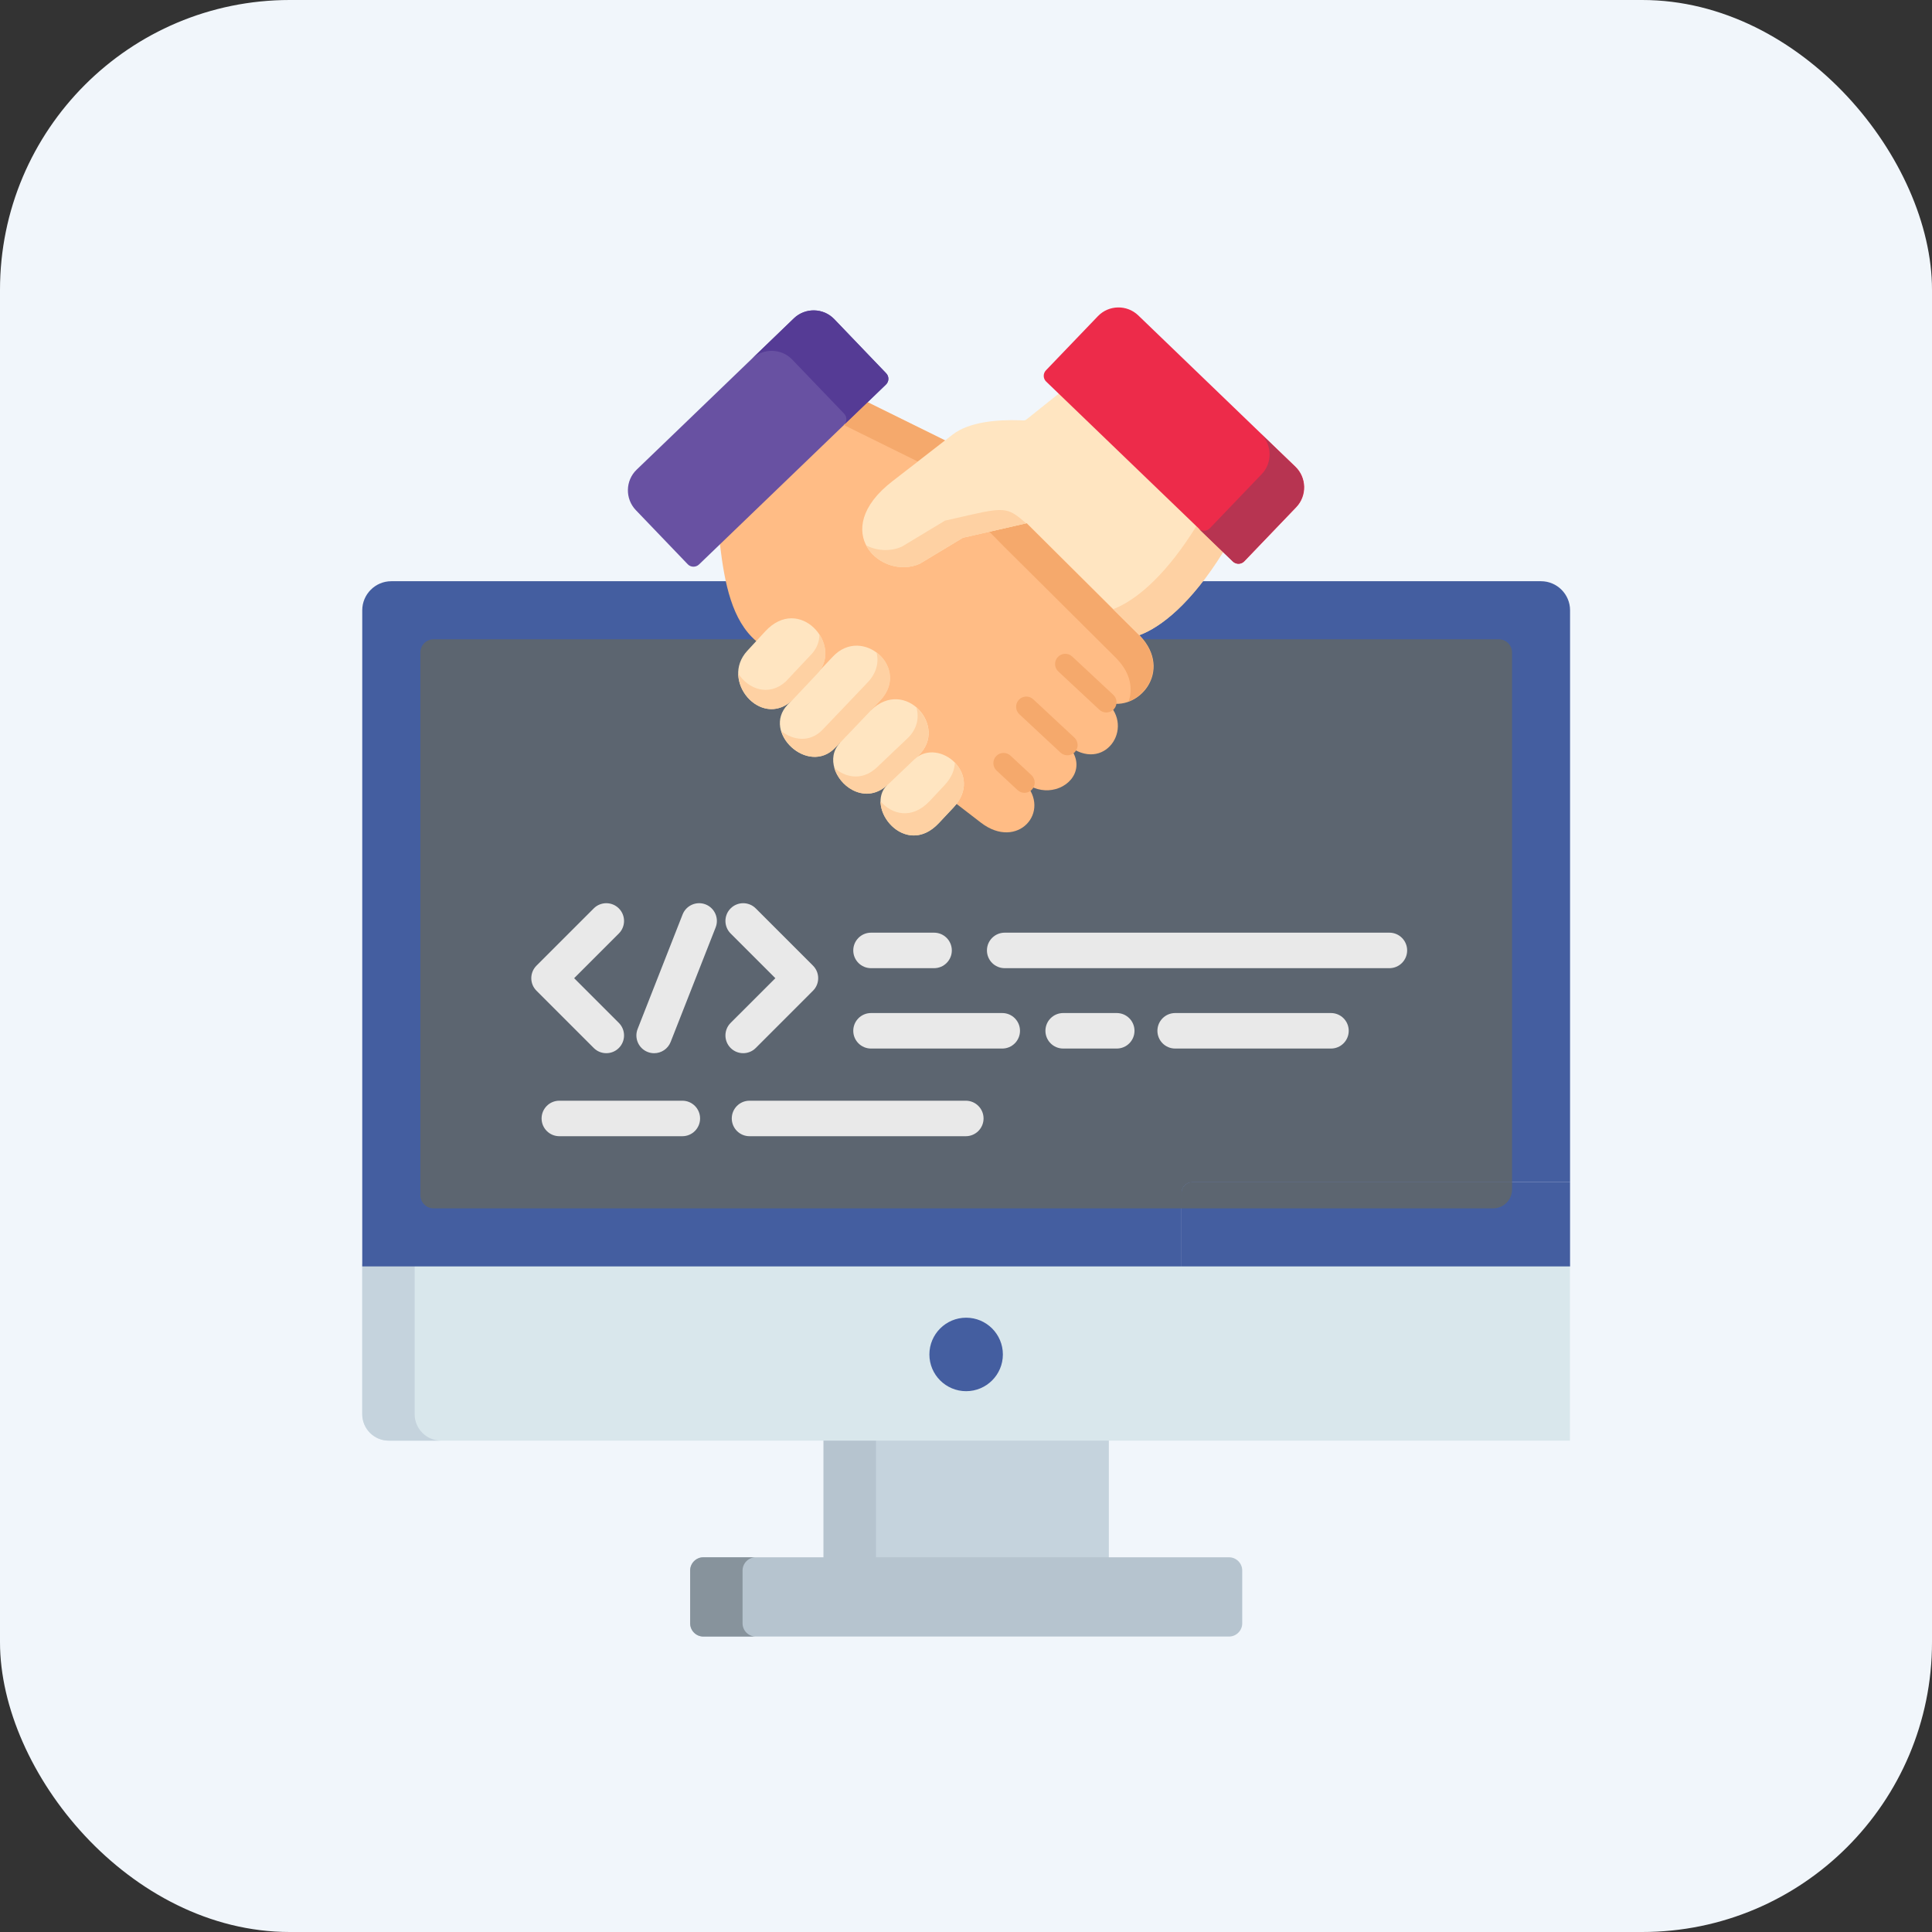 <svg width="80" height="80" viewBox="0 0 80 80" fill="none" xmlns="http://www.w3.org/2000/svg">
<rect x="0" y="0" width="80" height="80" fill="#333333" stroke="none"/>
<rect width="80" height="80" rx="12" fill="#F1F6FB"/>
<path d="M45.914 59.544H34.102V64.594H45.914V59.544Z" fill="#C5D3DD"/>
<path d="M36.272 59.544H34.102V64.594H36.272V59.544Z" fill="#B6C4CF"/>
<path d="M51.438 67.219C51.438 67.519 51.192 67.766 50.891 67.766H29.125C28.824 67.766 28.578 67.519 28.578 67.219V65.031C28.578 64.731 28.824 64.484 29.125 64.484H50.891C51.192 64.484 51.438 64.731 51.438 65.031V67.219Z" fill="#B6C4CF"/>
<path d="M30.748 67.219V65.031C30.748 64.731 30.994 64.484 31.295 64.484H29.125C28.824 64.484 28.578 64.731 28.578 65.031V67.219C28.578 67.519 28.824 67.766 29.125 67.766H31.295C30.994 67.766 30.748 67.519 30.748 67.219Z" fill="#87939C"/>
<path d="M15 58.56C15 59.162 15.492 59.654 16.094 59.654H65.008V52.331H15V58.56Z" fill="#D9E7EC"/>
<path d="M17.17 58.56V52.331H15V58.56C15 59.162 15.492 59.654 16.094 59.654H18.264C17.662 59.654 17.17 59.162 17.17 58.56Z" fill="#C5D3DD"/>
<path d="M48.925 49.389C48.925 49.148 49.122 48.952 49.363 48.952H65.013V25.27C65.013 24.608 64.472 24.067 63.811 24.067H16.202C15.541 24.067 15 24.608 15 25.27V52.44H48.925V49.389Z" fill="#445EA0"/>
<path d="M49.363 48.952C49.122 48.952 48.925 49.148 48.925 49.389V52.44H65.013V48.952H49.363Z" fill="#445EA0"/>
<path d="M48.927 49.389C48.927 49.148 49.123 48.952 49.365 48.952H62.611V27.019C62.611 26.718 62.365 26.472 62.064 26.472H17.953C17.652 26.472 17.406 26.718 17.406 27.019V49.489C17.406 49.789 17.652 50.035 17.953 50.035H48.927L48.927 49.389Z" fill="#5C6570"/>
<path d="M49.365 48.952C49.123 48.952 48.927 49.148 48.927 49.389L48.927 50.035H61.827C62.26 50.035 62.611 49.684 62.611 49.252V48.952H49.365Z" fill="#5C6570"/>
<path d="M25.106 43.61C24.918 43.61 24.729 43.539 24.586 43.395L22.215 41.024C21.928 40.738 21.928 40.272 22.215 39.985L24.586 37.615C24.873 37.328 25.338 37.328 25.625 37.615C25.912 37.902 25.912 38.367 25.625 38.654L23.774 40.505L25.625 42.356C25.912 42.643 25.912 43.108 25.625 43.395C25.482 43.539 25.294 43.61 25.106 43.61Z" fill="#E9E9E9"/>
<path d="M30.774 43.61C30.586 43.61 30.398 43.539 30.254 43.395C29.967 43.108 29.967 42.643 30.254 42.356L32.106 40.505L30.254 38.654C29.967 38.367 29.967 37.901 30.254 37.615C30.541 37.328 31.007 37.328 31.294 37.615L33.664 39.985C33.951 40.272 33.951 40.738 33.664 41.024L31.294 43.395C31.15 43.539 30.962 43.61 30.774 43.61Z" fill="#E9E9E9"/>
<path d="M27.087 43.611C26.997 43.611 26.906 43.595 26.818 43.56C26.44 43.412 26.254 42.985 26.403 42.607L28.265 37.866C28.414 37.488 28.841 37.302 29.218 37.45C29.596 37.599 29.782 38.026 29.633 38.403L27.77 43.145C27.657 43.434 27.38 43.611 27.087 43.611Z" fill="#E9E9E9"/>
<path d="M28.255 47.048H23.16C22.755 47.048 22.426 46.718 22.426 46.313C22.426 45.907 22.755 45.578 23.16 45.578H28.255C28.661 45.578 28.989 45.907 28.989 46.313C28.989 46.718 28.661 47.048 28.255 47.048Z" fill="#E9E9E9"/>
<path d="M39.992 47.048H31.035C30.63 47.048 30.301 46.718 30.301 46.313C30.301 45.907 30.63 45.578 31.035 45.578H39.992C40.398 45.578 40.727 45.907 40.727 46.313C40.727 46.718 40.398 47.048 39.992 47.048Z" fill="#E9E9E9"/>
<path d="M38.678 40.09H36.067C35.661 40.09 35.332 39.761 35.332 39.355C35.332 38.949 35.661 38.62 36.067 38.62H38.678C39.084 38.62 39.413 38.949 39.413 39.355C39.413 39.761 39.084 40.09 38.678 40.09Z" fill="#E9E9E9"/>
<path d="M57.533 40.09H41.602C41.196 40.09 40.867 39.761 40.867 39.355C40.867 38.949 41.196 38.62 41.602 38.62H57.533C57.938 38.62 58.267 38.949 58.267 39.355C58.267 39.761 57.938 40.09 57.533 40.09Z" fill="#E9E9E9"/>
<path d="M55.113 43.418H48.66C48.255 43.418 47.926 43.089 47.926 42.683C47.926 42.277 48.255 41.948 48.66 41.948H55.113C55.519 41.948 55.848 42.277 55.848 42.683C55.848 43.089 55.519 43.418 55.113 43.418Z" fill="#E9E9E9"/>
<path d="M46.242 43.418H44.024C43.618 43.418 43.289 43.089 43.289 42.683C43.289 42.277 43.618 41.948 44.024 41.948H46.242C46.648 41.948 46.977 42.277 46.977 42.683C46.977 43.089 46.648 43.418 46.242 43.418Z" fill="#E9E9E9"/>
<path d="M41.502 43.418H36.067C35.661 43.418 35.332 43.089 35.332 42.683C35.332 42.277 35.661 41.948 36.067 41.948H41.502C41.907 41.948 42.236 42.277 42.236 42.683C42.236 43.089 41.907 43.418 41.502 43.418Z" fill="#E9E9E9"/>
<path d="M40.006 57.606C40.846 57.606 41.527 56.925 41.527 56.085C41.527 55.245 40.846 54.563 40.006 54.563C39.166 54.563 38.484 55.245 38.484 56.085C38.484 56.925 39.166 57.606 40.006 57.606Z" fill="#445EA0"/>
<path fill-rule="evenodd" clip-rule="evenodd" d="M35.933 16.655L30.929 18.118L29.812 22.546C30.006 24.173 30.311 25.696 31.316 26.548L39.616 33.293L40.62 34.066C42.132 35.229 43.564 33.604 42.414 32.403C42.398 32.385 42.381 32.367 42.363 32.35C42.751 32.676 43.187 32.769 43.569 32.706C44.408 32.57 44.983 31.681 44.21 30.851C45.72 32.057 47.01 30.136 45.827 29.082C47.146 29.498 48.583 27.788 47.213 26.335C47.203 26.324 47.192 26.311 47.181 26.3L43.747 21.188L39.142 18.237L35.933 16.655Z" fill="#FFBC85"/>
<path fill-rule="evenodd" clip-rule="evenodd" d="M39.482 33.436C40.759 32.075 38.896 30.509 37.867 31.432L36.763 32.481C36.751 32.494 36.739 32.505 36.727 32.514C35.801 33.445 37.483 35.566 38.875 34.082L39.482 33.436Z" fill="#FFE5C1"/>
<path fill-rule="evenodd" clip-rule="evenodd" d="M35.951 29.532L34.785 30.754L34.78 30.761C34.196 31.381 34.602 32.333 35.293 32.704C35.721 32.934 36.257 32.944 36.734 32.514L37.983 32.494L37.874 31.431L38.034 31.28C39.282 30.094 37.48 28.043 36.074 29.403L35.951 29.532Z" fill="#FFE5C1"/>
<path fill-rule="evenodd" clip-rule="evenodd" d="M33.855 27.859L32.763 29.019L32.609 29.184C31.532 30.327 33.462 32.129 34.575 30.961L34.766 30.762C34.782 30.745 35.952 30.623 36.08 30.609L36.059 29.405L36.433 29.013C37.718 27.664 35.71 25.889 34.487 27.189L33.855 27.859Z" fill="#FFE5C1"/>
<path fill-rule="evenodd" clip-rule="evenodd" d="M31.312 26.549L30.942 26.95C29.802 28.188 31.501 30.162 32.775 29.02L33.82 28.858L33.867 27.86C34.9 26.691 33.099 24.61 31.681 26.149L31.312 26.549Z" fill="#FFE5C1"/>
<path fill-rule="evenodd" clip-rule="evenodd" d="M32.872 13.181L27.803 18.062L26.362 19.448C25.892 19.899 25.878 20.653 26.328 21.123L28.479 23.366C28.603 23.495 28.812 23.5 28.943 23.375L29.804 22.547L35.924 16.656L36.684 15.923C36.815 15.798 36.82 15.589 36.694 15.458L34.543 13.215C34.093 12.745 33.341 12.73 32.872 13.181Z" fill="#6851A2"/>
<path fill-rule="evenodd" clip-rule="evenodd" d="M42.504 21.663L40.965 22.015L41.568 22.627L46.23 27.262L46.262 27.298C46.824 27.893 46.913 28.529 46.734 29.047C47.655 28.696 48.241 27.44 47.197 26.333L47.165 26.298L45.767 24.908L42.504 21.663Z" fill="#F5A96C"/>
<path fill-rule="evenodd" clip-rule="evenodd" d="M35.918 16.655L34.938 17.597L38.001 19.109L39.126 18.237L35.918 16.655Z" fill="#F5A96C"/>
<path fill-rule="evenodd" clip-rule="evenodd" d="M39.138 18.235L38.013 19.107L36.953 19.926C34.276 21.999 36.496 24.046 38.084 23.344L39.871 22.267L40.977 22.015L42.516 21.663L45.779 24.908L47.178 26.298C48.057 25.969 49.301 25.018 50.643 22.856L48.602 18.586L43.836 16.303L42.614 17.28C42.412 17.44 42.473 17.41 42.219 17.402C41.301 17.373 40.134 17.464 39.449 17.993L39.138 18.235Z" fill="#FFE5C1"/>
<path fill-rule="evenodd" clip-rule="evenodd" d="M39.131 21.558L37.345 22.635C36.858 22.851 36.31 22.808 35.863 22.584C36.251 23.329 37.254 23.713 38.082 23.347L39.869 22.27L40.975 22.017L42.495 21.671C41.791 21.067 41.664 20.98 40.236 21.307L39.131 21.558Z" fill="#FED1A3"/>
<path fill-rule="evenodd" clip-rule="evenodd" d="M49.538 21.79C48.342 23.714 47.226 24.678 46.375 25.101C46.28 25.148 46.187 25.189 46.098 25.222L47.183 26.302C48.063 25.972 49.306 25.022 50.649 22.86L49.538 21.79Z" fill="#FED1A3"/>
<path fill-rule="evenodd" clip-rule="evenodd" d="M31.141 14.851C31.61 14.405 32.357 14.423 32.806 14.89L34.956 17.132C35.081 17.263 35.077 17.473 34.946 17.598L35.927 16.656L36.686 15.923C36.817 15.798 36.822 15.589 36.696 15.458L34.546 13.215C34.096 12.745 33.344 12.73 32.874 13.181L31.141 14.851Z" fill="#553B95"/>
<path fill-rule="evenodd" clip-rule="evenodd" d="M30.574 27.898C30.585 28.945 31.808 29.894 32.782 29.02L33.467 28.294L33.874 27.861C34.3 27.378 34.243 26.741 33.931 26.266C33.93 26.544 33.837 26.823 33.625 27.064L32.9 27.834L32.535 28.224C31.824 28.859 30.983 28.528 30.574 27.898Z" fill="#FED1A3"/>
<path fill-rule="evenodd" clip-rule="evenodd" d="M32.355 30.275C32.611 31.132 33.803 31.786 34.587 30.962L34.779 30.764C34.78 30.761 34.782 30.759 34.784 30.758L35.949 29.536C35.99 29.489 36.03 29.446 36.072 29.406L36.445 29.014C37.138 28.288 36.875 27.437 36.292 27.01C36.398 27.402 36.313 27.855 35.92 28.266L35.547 28.657C35.505 28.697 35.465 28.741 35.424 28.785V28.787L34.258 30.009C34.257 30.011 34.255 30.012 34.252 30.014L34.062 30.214C33.541 30.761 32.842 30.657 32.355 30.275Z" fill="#FED1A3"/>
<path fill-rule="evenodd" clip-rule="evenodd" d="M36.768 32.485L37.619 31.677L37.871 31.435L38.031 31.285C38.695 30.653 38.496 29.777 37.95 29.3C38.066 29.718 37.98 30.189 37.578 30.572L37.42 30.722L36.969 31.149L36.315 31.773L36.278 31.805C35.801 32.235 35.264 32.225 34.837 31.997C34.731 31.939 34.632 31.869 34.543 31.787C34.648 32.166 34.931 32.517 35.29 32.709C35.718 32.939 36.254 32.949 36.732 32.518L36.768 32.485Z" fill="#FED1A3"/>
<path fill-rule="evenodd" clip-rule="evenodd" d="M39.481 33.437C40.12 32.755 39.973 32.024 39.539 31.578C39.529 31.88 39.401 32.205 39.108 32.517L38.501 33.165C37.756 33.958 36.927 33.72 36.461 33.184C36.467 34.155 37.764 35.268 38.875 34.083L39.481 33.437Z" fill="#FED1A3"/>
<path d="M45.812 29.503C45.709 29.503 45.605 29.465 45.524 29.39L43.822 27.804C43.651 27.645 43.642 27.378 43.801 27.207C43.96 27.036 44.227 27.026 44.398 27.186L46.099 28.771C46.27 28.93 46.28 29.197 46.121 29.368C46.038 29.457 45.925 29.503 45.812 29.503Z" fill="#F5A96C"/>
<path d="M44.2 31.275C44.097 31.275 43.993 31.237 43.912 31.162L42.209 29.575C42.038 29.416 42.029 29.148 42.188 28.977C42.346 28.807 42.614 28.797 42.784 28.956L44.488 30.543C44.658 30.702 44.668 30.969 44.509 31.14C44.426 31.23 44.313 31.275 44.2 31.275Z" fill="#F5A96C"/>
<path d="M42.422 32.829C42.319 32.829 42.216 32.791 42.135 32.716L41.268 31.91C41.097 31.751 41.087 31.483 41.246 31.312C41.405 31.141 41.672 31.131 41.843 31.29L42.71 32.096C42.88 32.255 42.89 32.523 42.731 32.694C42.648 32.783 42.535 32.829 42.422 32.829Z" fill="#F5A96C"/>
<path fill-rule="evenodd" clip-rule="evenodd" d="M43.845 16.306L49.541 21.79L50.652 22.86L51.061 23.253C51.192 23.378 51.401 23.373 51.525 23.244L52.648 22.073L53.676 21.001C54.126 20.531 54.111 19.777 53.642 19.326L52.648 18.37L47.132 13.059C46.663 12.608 45.911 12.623 45.461 13.093L43.31 15.335C43.184 15.467 43.189 15.676 43.32 15.801L43.845 16.306Z" fill="#ED2B4A"/>
<path fill-rule="evenodd" clip-rule="evenodd" d="M51.216 20.706L50.093 21.878C49.967 22.007 49.76 22.012 49.629 21.886L50.639 22.86L51.048 23.253C51.179 23.378 51.388 23.373 51.513 23.244L52.635 22.073L53.663 21.001C54.113 20.531 54.099 19.778 53.63 19.327L52.372 18.116L52.478 18.22L52.215 17.965C52.678 18.416 52.693 19.167 52.244 19.634L51.216 20.706Z" fill="#B73451"/>
</svg>
